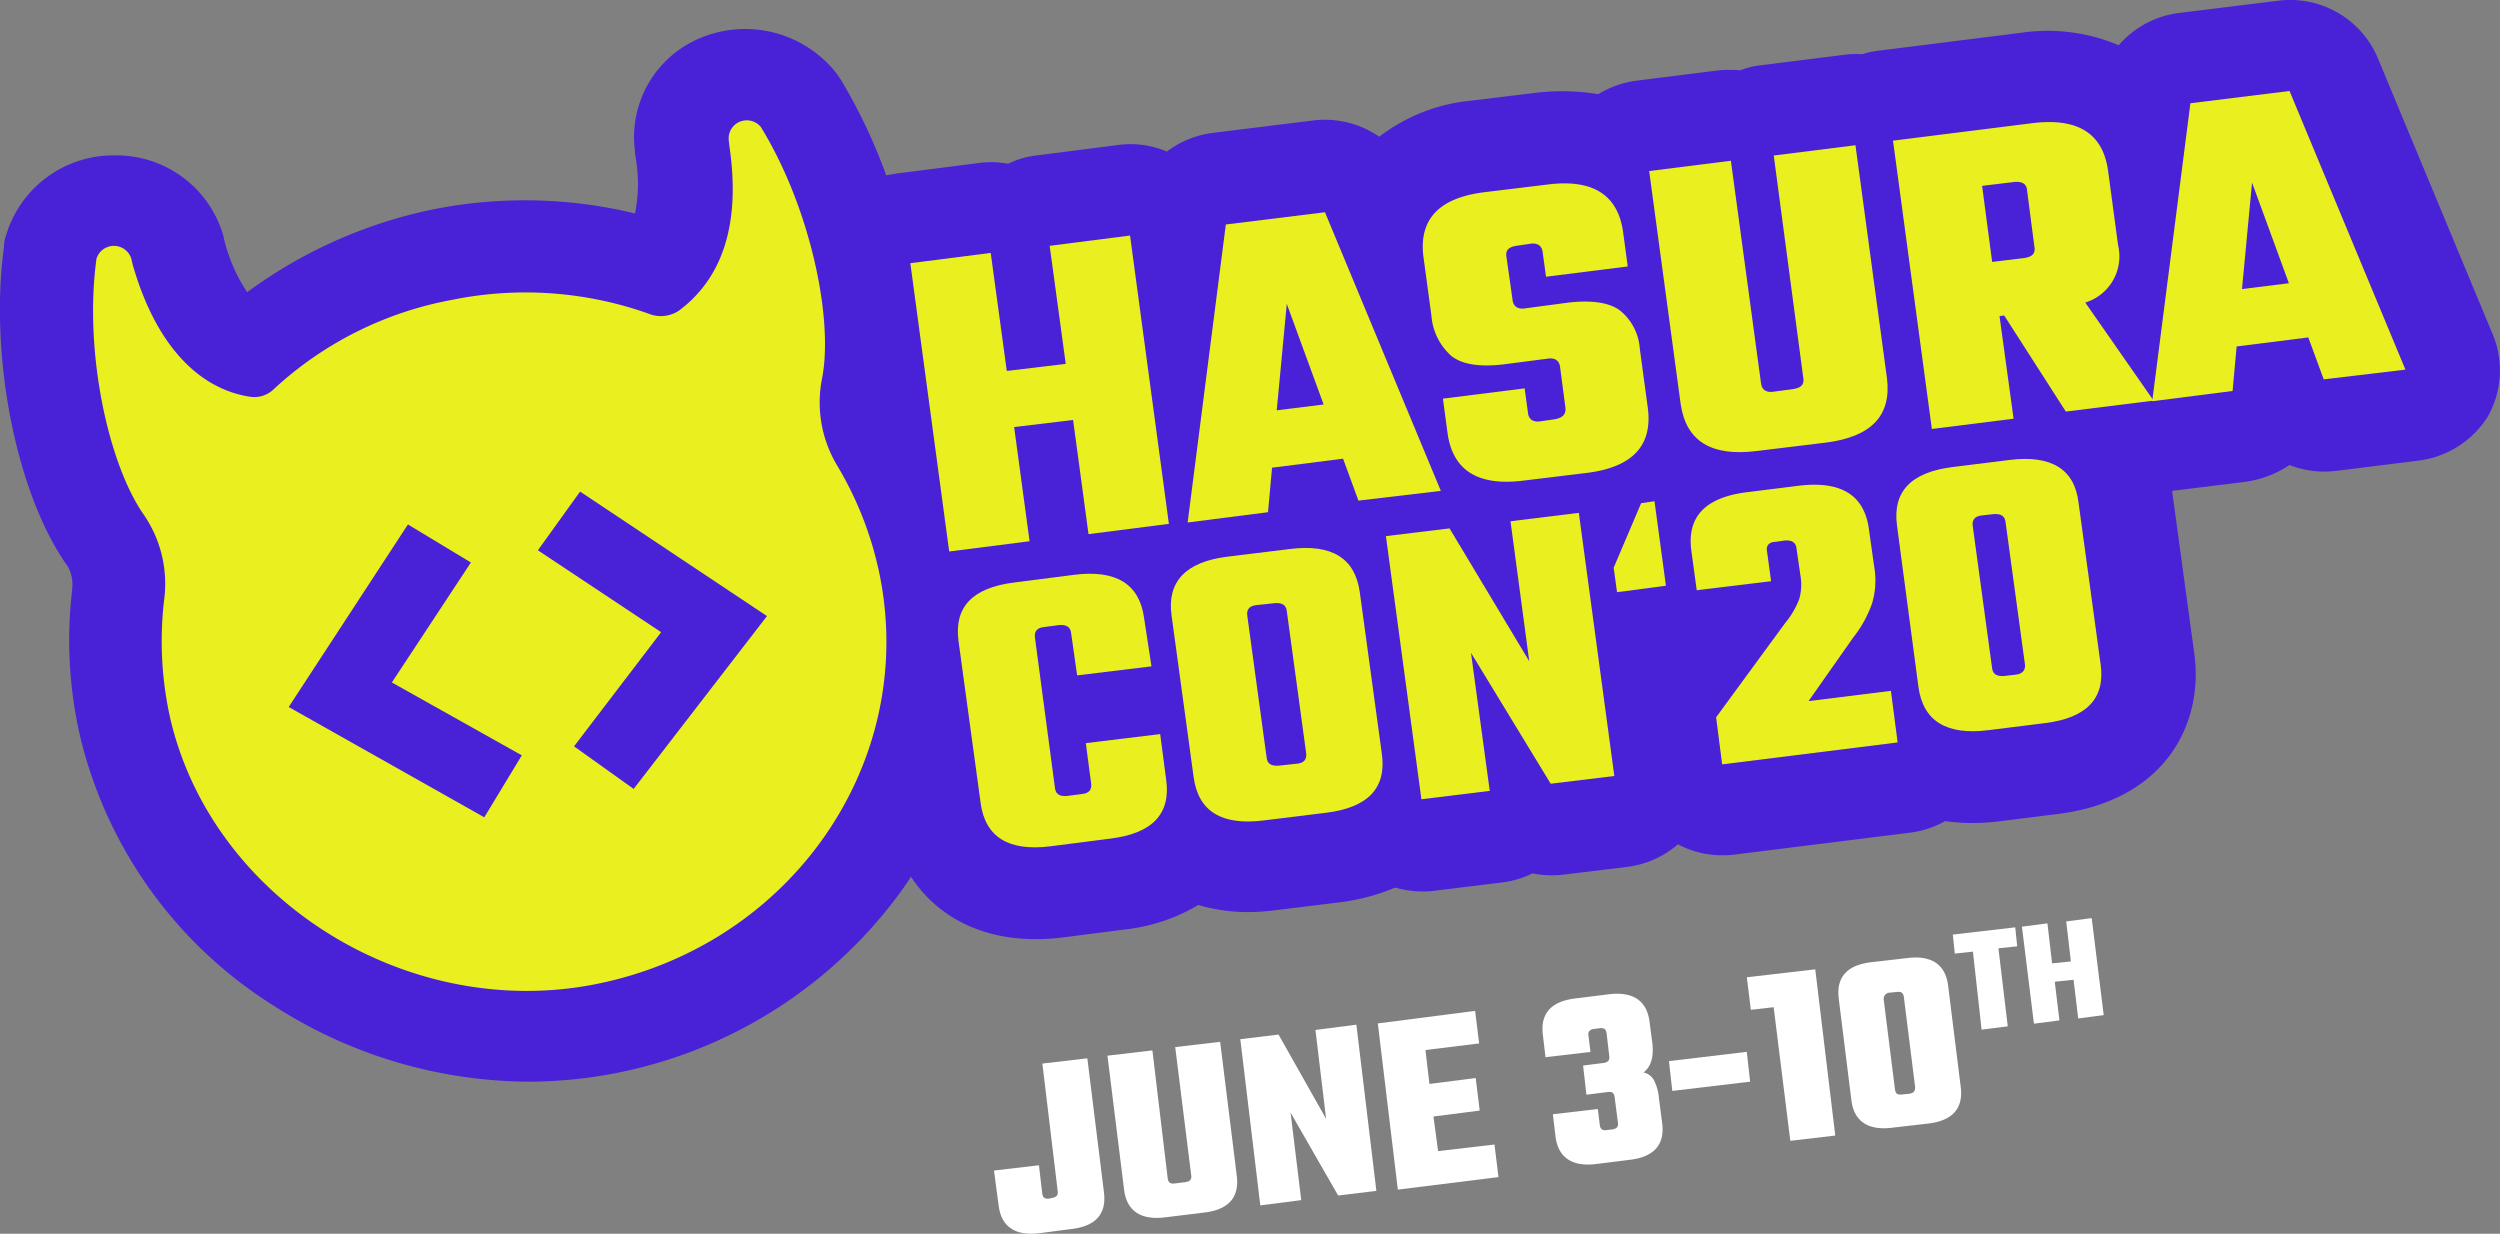 <svg xmlns="http://www.w3.org/2000/svg" width="243.221" height="120.029" viewBox="0 0 243.221 120.029">
    <rect x="0" y="0" width="243.221" height="120.029" fill="#808080" stroke="none"/>
    <defs>
        <style>
            .prefix__cls-2{fill:#eaef20}.prefix__cls-3{fill:#fff}
        </style>
    </defs>
    <g id="prefix__Group_8270" data-name="Group 8270" transform="translate(7035 -14876)">
        <path id="prefix__Path_6379" d="M346.557 170.638l-11.274-27.109a9.257 9.257 0 0 0-9.645-5.459l-9.645 1.192a9.259 9.259 0 0 0-5.865 3.138 17.839 17.839 0 0 0-9.645-1.192l-13.49 1.694a8.559 8.559 0 0 0-1.825.376 8.883 8.883 0 0 0-1.824.063l-7.951 1a7.783 7.783 0 0 0-2.085.5 11.612 11.612 0 0 0-2.085 0l-7.95 1a9.645 9.645 0 0 0-3.78 1.318 21.975 21.975 0 0 0-6.126-.125l-6.191.753a17.381 17.381 0 0 0-8.993 3.514 9.314 9.314 0 0 0-6.517-1.569l-9.645 1.192a9.437 9.437 0 0 0-4.5 1.82 9.046 9.046 0 0 0-4.822-.627l-7.82 1a8.464 8.464 0 0 0-2.8.816 9.122 9.122 0 0 0-2.933-.063l-7.82 1c-.391.063-.782.125-1.108.188a52.8 52.8 0 0 0-4.366-9.225 9.554 9.554 0 0 0-.717-1 11.3 11.3 0 0 0-12.838-3.2 10.438 10.438 0 0 0-6.517 11.107v.188l.065.439a14.576 14.576 0 0 1-.065 5.4 45.553 45.553 0 0 0-19.746-.376 46.268 46.268 0 0 0-17.986 8.032 15.787 15.787 0 0 1-2.216-5.02l-.131-.565a10.817 10.817 0 0 0-10.492-7.718h-.065a10.892 10.892 0 0 0-10.557 7.781 3.435 3.435 0 0 0-.2 1.129c-1.434 10.605 1.173 23.846 6.061 30.874a.062.062 0 0 0 .065.063 3.578 3.578 0 0 1 .521 2.2v.125a41.554 41.554 0 0 0 .782 14.433 42.635 42.635 0 0 0 19.094 26.293 46.12 46.12 0 0 0 24.5 7.217 44.959 44.959 0 0 0 36.56-18.951c.2-.314.456-.627.652-1 2.281 3.514 6.321 6.087 12.186 6.087a21.576 21.576 0 0 0 2.737-.188l5.865-.753a17.7 17.7 0 0 0 7.168-2.385 17.179 17.179 0 0 0 4.822.69 21.562 21.562 0 0 0 2.737-.188l6.126-.753a20.437 20.437 0 0 0 5.474-1.443 9.356 9.356 0 0 0 2.607.376 7.381 7.381 0 0 0 1.173-.063l6.647-.816a9.3 9.3 0 0 0 2.933-.879 9.614 9.614 0 0 0 3 .125l6.191-.753a9.328 9.328 0 0 0 4.953-2.2 9.072 9.072 0 0 0 4.3 1.067 7.335 7.335 0 0 0 1.173-.063l17.074-2.134a9.3 9.3 0 0 0 3.454-1.129 18.456 18.456 0 0 0 2.672.188 21.577 21.577 0 0 0 2.737-.188l5.54-.69c10.492-1.318 14.206-8.785 13.294-15.562l-2.15-15.751v-.126l7.1-.878a10.177 10.177 0 0 0 4.3-1.632 9.371 9.371 0 0 0 4.562.565l8.016-1a9.319 9.319 0 0 0 6.712-4.267 9.146 9.146 0 0 0 .532-7.903z" data-name="Path 6379" transform="translate(-7139 14738)" style="fill:#4921d7"/>
        <path id="prefix__Path_6380" d="M339.882 196.519l7.82-1 3.78 28.05-7.82 1-1.5-11.107-5.735.69 1.5 11.107-7.82 1-3.78-28.05 7.82-1 1.564 11.484 5.735-.69z" class="prefix__cls-2" data-name="Path 6380" transform="translate(-7272.762 14703.396)"/>
        <path id="prefix__Path_6381" d="M410.673 217.894l-1.5-4.079-6.908.878-.391 4.33-7.82 1 3.715-28.991 9.645-1.192 11.274 27.109zm-7.951-8.785l4.562-.565-3.584-9.789z" class="prefix__cls-2" data-name="Path 6381" transform="translate(-7313.51 14706.809)"/>
        <path id="prefix__Path_6382" d="M465.358 204.612l-.521-3.953c-.065-.628-.521-.941-1.238-.816l-4.366.565c-2.216.251-3.91 0-4.953-.816a5.809 5.809 0 0 1-1.955-3.891l-.782-5.773c-.456-3.639 1.5-5.71 5.865-6.275l6.191-.753c4.431-.565 6.843 1 7.364 4.581l.456 3.388-7.95 1-.326-2.385c-.065-.628-.521-.941-1.238-.816l-1.3.188c-.782.125-1.108.439-.978 1.13l.587 4.142c.065.627.521.941 1.238.816l4.236-.565c2.216-.251 3.91 0 4.953.753a5.254 5.254 0 0 1 1.955 3.765l.782 5.773c.456 3.639-1.5 5.71-5.865 6.275l-6.19.753c-4.432.564-6.908-.941-7.429-4.581l-.456-3.388 7.95-1 .326 2.385c.065.628.521.941 1.238.816l1.3-.188c.848-.126 1.171-.502 1.106-1.13z" class="prefix__cls-2" data-name="Path 6382" transform="translate(-7348.059 14711.054)"/>
        <path id="prefix__Path_6383" d="M518.892 174.465l7.95-1 3.063 22.654c.456 3.639-1.5 5.71-5.93 6.275l-6.712.815c-4.431.565-6.907-.941-7.429-4.581l-3.063-22.654 7.95-1 2.932 21.649c.065.627.521.941 1.238.816l1.89-.251c.782-.125 1.108-.439.978-1.13z" class="prefix__cls-2" data-name="Path 6383" transform="translate(-7381.326 14716.665)"/>
        <path id="prefix__Path_6384" d="M576.682 186.694l1.369 9.978-7.951 1-3.78-28.05 13.49-1.694c4.431-.565 6.908.941 7.429 4.581l.978 7.279a4.7 4.7 0 0 1-3.193 5.585l6.647 9.538-8.537 1.067-6-9.35zm1.434-13.052l-3.128.376.978 7.4 3.128-.377c.782-.125 1.108-.439.978-1.129l-.717-5.522c-.067-.56-.455-.812-1.24-.749z" class="prefix__cls-2" data-name="Path 6384" transform="translate(-7417.152 14720.063)"/>
        <path id="prefix__Path_6385" d="M646.313 188.278l-1.5-4.079-6.973.879-.391 4.33-7.82 1 3.715-28.992 9.645-1.192 11.274 27.109zm-7.95-8.785l4.562-.565-3.584-9.79z" class="prefix__cls-2" data-name="Path 6385" transform="translate(-7455.243 14724.628)"/>
        <path id="prefix__Path_6386" d="M356.77 287.134l-7.233.878-.587-4.141q-.1-.847-1.173-.753l-1.434.188c-.717.063-.978.439-.913 1l1.955 14.684q.1.847 1.173.753l1.434-.188c.717-.063.978-.439.912-1l-.521-3.953 7.234-.879.586 4.456c.456 3.326-1.368 5.208-5.409 5.71l-5.865.753c-4.04.5-6.321-.878-6.777-4.2L338 284.687c-.456-3.326 1.369-5.208 5.409-5.71l5.865-.753c4.04-.5 6.321.878 6.777 4.2z" class="prefix__cls-2" data-name="Path 6386" transform="translate(-7279.745 14653.695)"/>
        <path id="prefix__Path_6387" d="M395.434 272.675l6.125-.753c4.041-.5 6.321.879 6.778 4.2l2.15 15.75c.456 3.326-1.368 5.208-5.409 5.711l-6.125.753c-4.041.5-6.321-.878-6.777-4.2l-2.151-15.751c-.456-3.263 1.369-5.208 5.409-5.71zm7.69 19.139l-1.89-13.868q-.1-.847-1.173-.753l-1.76.188c-.717.063-.978.439-.912 1l1.89 13.868q.1.847 1.173.753l1.76-.188c.651-.059.977-.372.912-1z" class="prefix__cls-2" data-name="Path 6387" transform="translate(-7311.046 14657.487)"/>
        <path id="prefix__Path_6388" d="M454.6 264.068l6.647-.816 3.454 25.6-6.191.753-7.755-12.739 1.825 13.434-6.647.816-3.454-25.6 6.19-.753 7.755 12.927z" class="prefix__cls-2" data-name="Path 6388" transform="translate(-7342.645 14662.643)"/>
        <path id="prefix__Path_6389" d="M524.338 262.884l.391 2.887-7.234.878-.521-3.828c-.456-3.326 1.368-5.208 5.409-5.71l5.018-.628c4.105-.5 6.386.879 6.842 4.2l.521 3.7a7.753 7.753 0 0 1-.2 3.514 11.314 11.314 0 0 1-1.825 3.326l-4.366 6.212 8.015-1 .652 5.02-17.073 2.134-.586-4.581 6.712-9.162a8.223 8.223 0 0 0 1.369-2.322 5.064 5.064 0 0 0 .13-2.259l-.391-2.7q-.1-.847-1.173-.753l-.847.125c-.647.006-.973.383-.843.947z" class="prefix__cls-2" data-name="Path 6389" transform="translate(-7387.423 14666.775)"/>
        <path id="prefix__Path_6390" d="M584.858 254.324l2.151 15.751c.456 3.326-1.368 5.208-5.409 5.71l-5.539.69c-4.041.5-6.321-.878-6.777-4.2l-2.084-15.692c-.456-3.326 1.368-5.208 5.409-5.71l5.539-.69c4.039-.502 6.32.879 6.71 4.141zm-5.213 15.751l-1.89-13.868q-.1-.847-1.173-.753l-1.108.125c-.717.063-.977.439-.913 1l1.89 13.868q.1.847 1.173.753l1.108-.126c.653-.057.978-.434.913-.999z" class="prefix__cls-2" data-name="Path 6390" transform="translate(-7417.641 14670.565)"/>
        <path id="prefix__Path_6391" d="M203.178 211.223a33.819 33.819 0 0 0-4.041-10.229 11.931 11.931 0 0 1-1.5-8.409c1.173-5.773-1.108-16.692-5.93-24.536a1.764 1.764 0 0 0-3.128 1.318l.065.565c1.173 8.032-.978 13.052-4.953 16a3.206 3.206 0 0 1-2.607.376 35.769 35.769 0 0 0-19.485-1.443 34.753 34.753 0 0 0-17.335 8.722 2.708 2.708 0 0 1-2.281.69c-4.888-.753-9.124-4.895-11.4-12.864l-.131-.565a1.775 1.775 0 0 0-3.389 0c-1.238 9.1 1.173 19.955 4.562 24.85a11.862 11.862 0 0 1 2.02 8.346 34.332 34.332 0 0 0 .586 11.484c4.04 17.508 22.744 29.368 40.991 25.979 19.419-3.637 31.931-21.772 27.956-40.284zm-38.384 23.971l-19.029-10.731 11.6-17.759 6.126 3.7-7.69 11.672 12.643 7.091zm14.532-2.761l-5.8-4.142L182 217.185l-11.991-7.969 4.106-5.71 18.182 12.111z" class="prefix__cls-2" data-name="Path 6391" transform="translate(-7152.677 14720.319)"/>
        <path id="prefix__Path_6392" d="M503.184 268.636l-4.757.628-.326-2.385 2.672-6.275 1.3-.188z" class="prefix__cls-2" data-name="Path 6392" transform="translate(-7376.109 14664.349)"/>
        <path id="prefix__Path_6393" d="M346.756 407.385l4.373-.512.324 2.772c.065.4.261.529.717.464l.261-.065c.392-.065.588-.262.523-.658l-1.492-12.408 4.374-.512 1.622 13.069c.26 2.112-.851 3.3-3.266 3.551l-2.937.385c-2.415.321-3.785-.607-4.044-2.653z" class="prefix__cls-3" data-name="Path 6393" transform="translate(-7285.052 14582.495)"/>
        <path id="prefix__Path_6394" d="M381.059 392.954l4.373-.512 1.622 13.068c.259 2.112-.851 3.3-3.266 3.551l-3.655.449c-2.415.321-3.785-.607-4.044-2.653l-1.622-13.068 4.373-.512 1.492 12.474c.065.4.26.529.717.464l1.044-.128c.392-.065.588-.262.523-.658z" class="prefix__cls-3" data-name="Path 6394" transform="translate(-7301.725 14584.916)"/>
        <path id="prefix__Path_6395" d="M414.221 388.767l3.982-.513 1.946 16.17-3.72.449-4.628-8.065 1.038 8.514-3.982.514-1.946-16.17 3.721-.449 4.628 8.2z" class="prefix__cls-3" data-name="Path 6395" transform="translate(-7321.244 14587.435)"/>
        <path id="prefix__Path_6396" d="M446.365 398.523l5.483-.64.389 3.168-9.791 1.219-1.946-16.17 9.465-1.22.389 3.168-5.222.641.389 3.3 4.5-.578.389 3.168-4.5.578z" class="prefix__cls-3" data-name="Path 6396" transform="translate(-7341.453 14589.466)"/>
        <path id="prefix__Path_6397" d="M485.186 384.778l.194 1.584-4.373.512-.259-2.178c-.26-2.112.851-3.3 3.266-3.551l3.068-.385c2.415-.321 3.785.607 4.044 2.653l.26 1.98c.194 1.452-.133 2.44-.851 2.966a1.482 1.482 0 0 1 1.044.8 4.549 4.549 0 0 1 .456 1.651l.324 2.508c.26 2.112-.851 3.3-3.266 3.551l-3.068.385c-2.415.321-3.785-.608-4.044-2.653l-.259-2.178 4.373-.512.195 1.584c.065.4.261.529.717.464l.522-.064c.392-.065.588-.262.523-.658l-.325-2.508c-.065-.4-.26-.529-.717-.464l-2.024.257-.324-2.838 2.023-.257c.392-.065.588-.262.523-.658l-.259-2.244c-.065-.4-.261-.529-.717-.465l-.522.064c-.393.06-.589.258-.524.654z" class="prefix__cls-3" data-name="Path 6397" transform="translate(-7365.646 14591.981)"/>
        <path id="prefix__Path_6398" d="M511.925 398.688l-.324-2.9 7.572-.9.324 2.9z" class="prefix__cls-3" data-name="Path 6398" transform="translate(-7384.23 14583.445)"/>
        <path id="prefix__Path_6399" d="M537.28 374.741l1.946 16.17-4.373.512-1.622-13-2.219.256-.389-3.168z" class="prefix__cls-3" data-name="Path 6399" transform="translate(-7395.676 14595.565)"/>
        <path id="prefix__Path_6400" d="M563.648 374.564l1.233 9.9c.259 2.112-.851 3.3-3.266 3.551l-3.329.384c-2.415.321-3.785-.608-4.044-2.653l-1.233-9.9c-.26-2.112.851-3.3 3.266-3.551l3.329-.384c2.415-.322 3.785.607 4.044 2.653zm-3.206 9.885l-1.1-8.779c-.065-.4-.261-.529-.718-.464l-.653.063a.6.6 0 0 0-.588.658l1.1 8.779c.065.4.26.529.717.465l.653-.064c.459-.065.59-.262.59-.658z" class="prefix__cls-3" data-name="Path 6400" transform="translate(-7409.122 14597.305)"/>
        <path id="prefix__Path_6401" d="M587 364.481l.194 1.848-1.828.192.908 7.591-2.546.321-.843-7.59-1.762.192-.195-1.848z" class="prefix__cls-3" data-name="Path 6401" transform="translate(-7425.942 14601.738)"/>
        <path id="prefix__Path_6402" d="M602.115 362.55l2.481-.321 1.168 9.439-2.48.321-.454-3.763-1.828.191.454 3.762-2.481.321-1.167-9.439 2.481-.321.454 3.894 1.828-.191z" class="prefix__cls-3" data-name="Path 6402" transform="translate(-7436.097 14603.093)"/>
    </g>
</svg>
